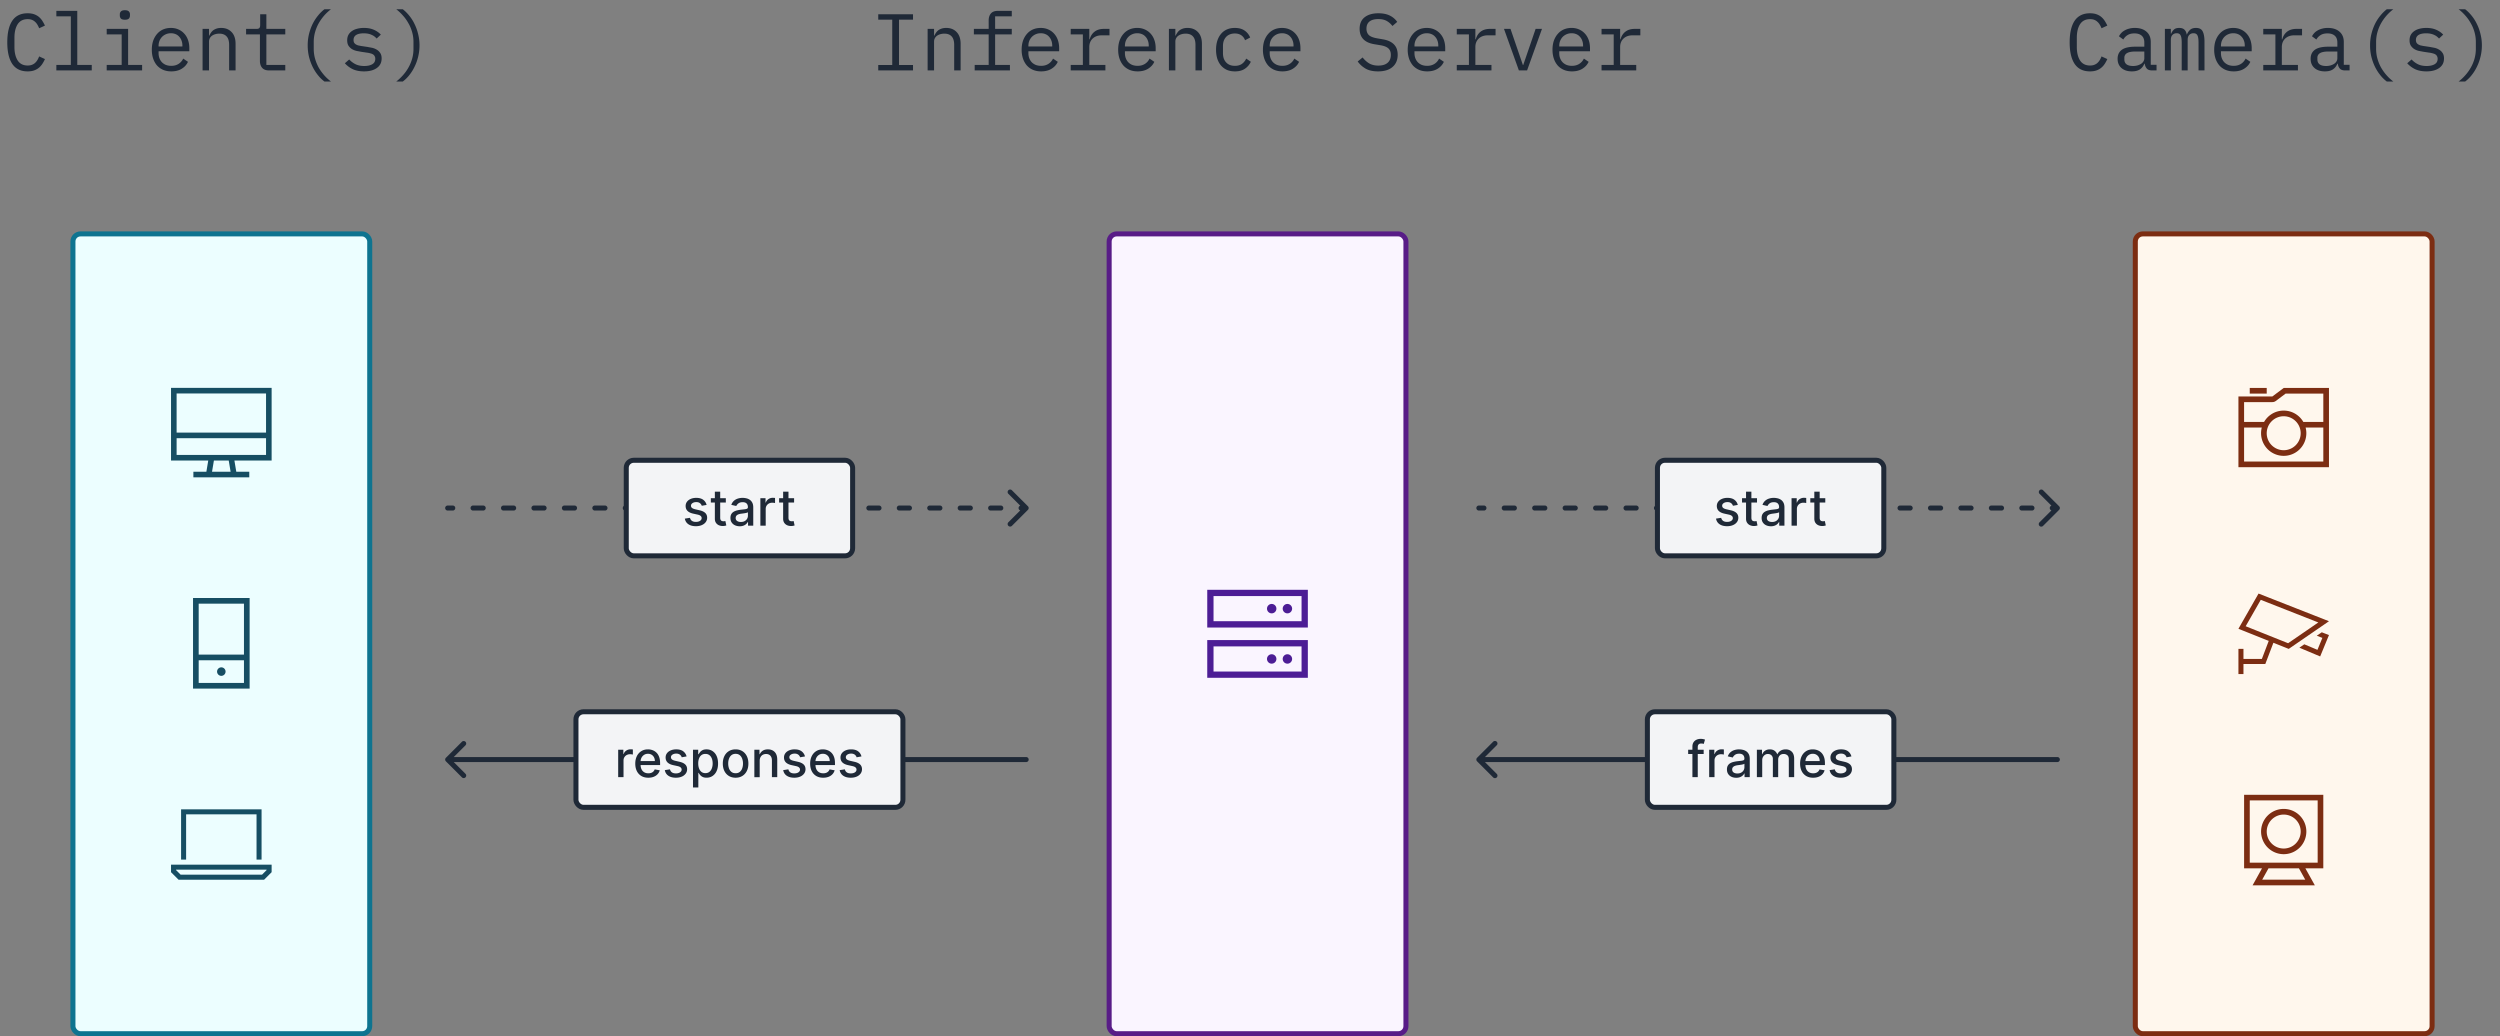 <svg xmlns="http://www.w3.org/2000/svg" width="497" height="206" fill="none" xmlns:v="https://vecta.io/nano"><rect width="100%" height="100%" fill="#808080" stroke="none"/><g fill="#1f2937"><path d="M5.496 14.192c-1.365 0-2.384-.496-3.056-1.488-.661-.992-.992-2.421-.992-4.288s.331-3.296.992-4.288c.672-.992 1.691-1.488 3.056-1.488.512 0 .955.069 1.328.208s.693.325.96.56a3.42 3.42 0 0 1 .672.8c.181.288.341.581.48.88l-1.152.528c-.096-.245-.208-.475-.336-.688-.128-.224-.283-.416-.464-.576-.171-.171-.379-.304-.624-.4-.235-.096-.523-.144-.864-.144-.885 0-1.547.336-1.984 1.008-.427.672-.64 1.568-.64 2.688v1.824c0 1.12.213 2.016.64 2.688.437.672 1.099 1.008 1.984 1.008.341 0 .629-.048.864-.144.245-.096.453-.224.624-.384a2.71 2.71 0 0 0 .464-.576c.128-.224.24-.459.336-.704l1.152.528c-.139.309-.299.608-.48.896a3.59 3.59 0 0 1-.672.784c-.267.235-.587.421-.96.56s-.816.208-1.328.208zm5.706-1.28h2.88V3.248h-2.88V2.16h4.16v10.752h2.88V14h-7.04v-1.088zM24.828 3.92c-.373 0-.635-.075-.784-.224-.149-.16-.224-.357-.224-.592v-.256a.78.78 0 0 1 .224-.576c.149-.16.411-.24.784-.24s.635.08.784.24a.78.78 0 0 1 .224.576v.256c0 .235-.075.432-.224.592-.149.149-.411.224-.784.224zm-3.616 8.992h2.976v-6.08h-2.976V5.744h4.256v7.168h2.784V14h-7.04v-1.088zm12.842 1.28c-.597 0-1.136-.101-1.616-.304a3.52 3.52 0 0 1-1.216-.864c-.331-.384-.587-.837-.768-1.36-.181-.533-.272-1.125-.272-1.776 0-.661.091-1.259.272-1.792.192-.533.453-.987.784-1.36a3.31 3.31 0 0 1 1.184-.88c.469-.203.987-.304 1.552-.304.555 0 1.056.101 1.504.304a3.33 3.33 0 0 1 1.168.848c.32.352.565.773.736 1.264s.256 1.029.256 1.616v.608h-6.112v.384c0 .363.059.699.176 1.008a2.36 2.36 0 0 0 .496.8 2.43 2.43 0 0 0 .8.528c.32.117.672.176 1.056.176.555 0 1.035-.128 1.44-.384a2.48 2.48 0 0 0 .928-1.056l.944.64c-.245.555-.656 1.013-1.232 1.376-.565.352-1.259.528-2.08.528zm-.08-7.584a2.45 2.45 0 0 0-.976.192c-.299.128-.56.304-.784.528a2.57 2.57 0 0 0-.512.8 2.69 2.69 0 0 0-.176.992v.112h4.736v-.176c0-.363-.059-.693-.176-.992a2.15 2.15 0 0 0-.464-.768 1.85 1.85 0 0 0-.72-.512 2.36 2.36 0 0 0-.928-.176zM40.271 14V5.744h1.28v1.344h.064a3.05 3.05 0 0 1 .32-.576c.128-.192.283-.357.464-.496.192-.139.416-.251.672-.336s.555-.128.896-.128c.864 0 1.557.277 2.08.832.523.544.784 1.317.784 2.32V14h-1.28V8.928c0-.757-.165-1.317-.496-1.68-.331-.373-.816-.56-1.456-.56-.256 0-.507.032-.752.096a2.15 2.15 0 0 0-.656.288 1.47 1.47 0 0 0-.464.496 1.38 1.38 0 0 0-.176.704V14h-1.28zm13.226 0c-.629 0-1.093-.176-1.392-.528-.288-.352-.432-.805-.432-1.36v-5.28h-2.752V5.744h2.048c.277 0 .469-.053.576-.16.117-.117.176-.315.176-.592v-2.16h1.232v2.912h3.76v1.088h-3.76v6.08h3.76V14h-3.216zm7.674-4.976c0-.779.085-1.525.256-2.24a10.43 10.43 0 0 1 .72-2.016 8.73 8.73 0 0 1 1.072-1.664 7.52 7.52 0 0 1 1.28-1.264h1.296a9 9 0 0 0-1.328 1.232 9.34 9.34 0 0 0-1.088 1.52 7.98 7.98 0 0 0-.736 1.776 7.08 7.08 0 0 0-.272 1.968v1.376c0 .683.091 1.344.272 1.984a8.43 8.43 0 0 0 .736 1.776 9.7 9.7 0 0 0 1.088 1.504 8.97 8.97 0 0 0 1.328 1.232h-1.296a7.04 7.04 0 0 1-1.28-1.248c-.405-.501-.763-1.061-1.072-1.68a10.57 10.57 0 0 1-.72-2 9.82 9.82 0 0 1-.256-2.256zm11.21 5.168c-.864 0-1.611-.144-2.24-.432a5.01 5.01 0 0 1-1.584-1.184l.864-.752c.395.416.827.736 1.296.96s1.035.336 1.696.336c.64 0 1.163-.112 1.568-.336.416-.235.624-.597.624-1.088 0-.213-.043-.389-.128-.528a.85.85 0 0 0-.32-.352 1.64 1.64 0 0 0-.464-.192 4.07 4.07 0 0 0-.544-.128l-1.296-.192-.944-.176a3.24 3.24 0 0 1-.912-.352c-.277-.171-.512-.395-.704-.672-.181-.277-.272-.64-.272-1.088 0-.416.08-.773.24-1.072a2.21 2.21 0 0 1 .704-.768c.299-.213.651-.368 1.056-.464a5.21 5.21 0 0 1 1.328-.16c.747 0 1.392.117 1.936.352.555.235 1.029.56 1.424.976l-.832.784a2.36 2.36 0 0 0-.368-.352c-.139-.128-.315-.24-.528-.336a2.99 2.99 0 0 0-.72-.256c-.277-.064-.597-.096-.96-.096-.651 0-1.152.112-1.504.336-.341.224-.512.549-.512.976 0 .213.037.395.112.544a1.01 1.01 0 0 0 .336.336c.139.085.293.155.464.208l.544.112 1.296.192.944.176a2.98 2.98 0 0 1 .912.368 2.02 2.02 0 0 1 .688.656c.192.277.288.64.288 1.088 0 .821-.32 1.456-.96 1.904-.629.448-1.472.672-2.528.672zm11.018-5.168a9.28 9.28 0 0 1-.272 2.256c-.171.715-.411 1.381-.72 2a8.61 8.61 0 0 1-1.056 1.68 7.03 7.03 0 0 1-1.28 1.248h-1.296a9.43 9.43 0 0 0 1.312-1.232 8.44 8.44 0 0 0 1.088-1.504c.32-.555.571-1.147.752-1.776a7.24 7.24 0 0 0 .272-1.984V8.336a7.07 7.07 0 0 0-.272-1.968c-.181-.64-.432-1.232-.752-1.776a8.19 8.19 0 0 0-1.088-1.52 9.43 9.43 0 0 0-1.312-1.232h1.296c.448.341.875.763 1.28 1.264a8.18 8.18 0 0 1 1.056 1.664 9.25 9.25 0 0 1 .72 2.016 9.07 9.07 0 0 1 .272 2.24zM174.594 14v-1.072h2.784V3.904h-2.784V2.832h6.912v1.072h-2.784v9.024h2.784V14h-6.912zm9.818 0V5.744h1.28v1.344h.064c.085-.203.192-.395.32-.576a2.04 2.04 0 0 1 .464-.496c.192-.139.416-.251.672-.336s.554-.128.896-.128c.864 0 1.557.277 2.08.832.522.544.784 1.317.784 2.32V14h-1.28V8.928c0-.757-.166-1.317-.496-1.68-.331-.373-.816-.56-1.456-.56-.256 0-.507.032-.752.096s-.464.16-.656.288a1.47 1.47 0 0 0-.464.496c-.117.203-.176.437-.176.704V14h-1.28zm9.354-1.088h2.783v-6.08h-2.943V5.744h2.943V4.048c0-.555.145-1.008.433-1.36.298-.352.762-.528 1.392-.528h2.768v1.088h-3.312v2.496h3.312v1.088h-3.312v6.08h2.944V14h-7.008v-1.088zm13.209 1.28c-.597 0-1.136-.101-1.616-.304a3.53 3.53 0 0 1-1.216-.864 4.16 4.16 0 0 1-.768-1.36 5.5 5.5 0 0 1-.272-1.776c0-.661.091-1.259.272-1.792.192-.533.454-.987.784-1.36a3.32 3.32 0 0 1 1.184-.88c.47-.203.987-.304 1.552-.304.555 0 1.056.101 1.504.304a3.33 3.33 0 0 1 1.168.848 3.61 3.61 0 0 1 .736 1.264c.17.491.256 1.029.256 1.616v.608h-6.112v.384c0 .363.059.699.176 1.008a2.36 2.36 0 0 0 .496.8c.224.224.491.4.8.528.32.117.672.176 1.056.176.555 0 1.035-.128 1.44-.384a2.48 2.48 0 0 0 .928-1.056l.944.64c-.245.555-.656 1.013-1.232 1.376-.565.352-1.258.528-2.08.528zm-.08-7.584c-.352 0-.677.064-.976.192s-.56.304-.784.528a2.58 2.58 0 0 0-.512.8c-.117.299-.176.629-.176.992v.112h4.736v-.176c0-.363-.058-.693-.176-.992-.106-.299-.261-.555-.464-.768a1.85 1.85 0 0 0-.72-.512c-.277-.117-.586-.176-.928-.176zm5.962 6.304h2.416v-6.08h-2.416V5.744h3.696v2.08h.08c.171-.651.491-1.157.96-1.52.48-.373 1.088-.56 1.824-.56h1.152v1.28h-1.552c-.736 0-1.333.213-1.792.64-.448.427-.672.987-.672 1.68v3.568h3.2V14h-6.896v-1.088zm13.306 1.28c-.598 0-1.136-.101-1.616-.304a3.51 3.51 0 0 1-1.216-.864c-.331-.384-.587-.837-.768-1.36-.182-.533-.272-1.125-.272-1.776 0-.661.09-1.259.272-1.792.192-.533.453-.987.784-1.36a3.3 3.3 0 0 1 1.184-.88 3.87 3.87 0 0 1 1.552-.304 3.61 3.61 0 0 1 1.504.304c.458.203.848.485 1.168.848.32.352.565.773.736 1.264s.256 1.029.256 1.616v.608h-6.112v.384c0 .363.058.699.176 1.008a2.34 2.34 0 0 0 .496.8c.224.224.49.4.8.528.32.117.672.176 1.056.176.554 0 1.034-.128 1.44-.384a2.48 2.48 0 0 0 .928-1.056l.944.64c-.246.555-.656 1.013-1.232 1.376-.566.352-1.259.528-2.08.528zm-.08-7.584a2.45 2.45 0 0 0-.976.192c-.299.128-.56.304-.784.528a2.56 2.56 0 0 0-.512.8c-.118.299-.176.629-.176.992v.112h4.736v-.176c0-.363-.059-.693-.176-.992-.107-.299-.262-.555-.464-.768a1.85 1.85 0 0 0-.72-.512 2.37 2.37 0 0 0-.928-.176zM232.381 14V5.744h1.28v1.344h.064c.085-.203.192-.395.32-.576a2.04 2.04 0 0 1 .464-.496c.192-.139.416-.251.672-.336s.554-.128.896-.128c.864 0 1.557.277 2.08.832.522.544.784 1.317.784 2.32V14h-1.28V8.928c0-.757-.166-1.317-.496-1.68-.331-.373-.816-.56-1.456-.56-.256 0-.507.032-.752.096s-.464.16-.656.288a1.47 1.47 0 0 0-.464.496c-.117.203-.176.437-.176.704V14h-1.28zm13.113.192c-.597 0-1.13-.101-1.6-.304a3.42 3.42 0 0 1-1.168-.88c-.32-.373-.565-.827-.736-1.36-.16-.533-.24-1.125-.24-1.776s.086-1.243.256-1.776.416-.987.736-1.36a3.17 3.17 0 0 1 1.168-.88c.459-.203.982-.304 1.568-.304.8 0 1.451.176 1.952.528a3.09 3.09 0 0 1 1.104 1.376L247.51 8a1.91 1.91 0 0 0-.752-.992c-.341-.235-.768-.352-1.28-.352-.373 0-.709.064-1.008.192a1.99 1.99 0 0 0-.736.512 2.29 2.29 0 0 0-.464.8c-.096.309-.144.645-.144 1.008v1.408c0 .363.048.699.144 1.008.107.309.262.576.464.8a2.13 2.13 0 0 0 .752.528c.299.117.64.176 1.024.176.555 0 1.014-.128 1.376-.384s.651-.608.864-1.056l.912.624c-.245.555-.629 1.013-1.152 1.376-.512.363-1.184.544-2.016.544zm9.45 0c-.597 0-1.136-.101-1.616-.304a3.52 3.52 0 0 1-1.216-.864c-.331-.384-.587-.837-.768-1.36a5.5 5.5 0 0 1-.272-1.776c0-.661.091-1.259.272-1.792.192-.533.453-.987.784-1.36a3.31 3.31 0 0 1 1.184-.88c.469-.203.987-.304 1.552-.304.555 0 1.056.101 1.504.304a3.33 3.33 0 0 1 1.168.848c.32.352.565.773.736 1.264s.256 1.029.256 1.616v.608h-6.112v.384c0 .363.059.699.176 1.008a2.36 2.36 0 0 0 .496.8c.224.224.491.4.8.528.32.117.672.176 1.056.176.555 0 1.035-.128 1.44-.384a2.48 2.48 0 0 0 .928-1.056l.944.64c-.245.555-.656 1.013-1.232 1.376-.565.352-1.259.528-2.08.528zm-.08-7.584c-.352 0-.677.064-.976.192s-.56.304-.784.528a2.58 2.58 0 0 0-.512.8c-.117.299-.176.629-.176.992v.112h4.736v-.176c0-.363-.059-.693-.176-.992-.107-.299-.261-.555-.464-.768a1.85 1.85 0 0 0-.72-.512 2.36 2.36 0 0 0-.928-.176zm19.092 7.584c-1.003 0-1.824-.181-2.464-.544-.64-.373-1.168-.848-1.584-1.424l.976-.8c.437.544.896.949 1.376 1.216.49.267 1.072.4 1.744.4.81 0 1.429-.187 1.856-.56s.64-.896.64-1.568c0-.544-.155-.965-.464-1.264-.31-.309-.848-.528-1.616-.656l-1.248-.208c-.544-.096-1.003-.24-1.376-.432-.363-.192-.656-.421-.88-.688a2.61 2.61 0 0 1-.48-.896c-.096-.331-.144-.672-.144-1.024 0-1.024.336-1.797 1.007-2.32s1.579-.784 2.721-.784c.896 0 1.648.149 2.256.448a3.75 3.75 0 0 1 1.488 1.264l-.944.816a3.85 3.85 0 0 0-1.12-.992c-.437-.256-1.003-.384-1.696-.384-.758 0-1.339.16-1.744.48s-.608.8-.608 1.44c0 .501.149.912.448 1.232.309.309.858.533 1.648.672l1.2.208c.544.096 1.002.24 1.376.432s.672.421.896.688c.234.267.4.565.496.896a3.71 3.71 0 0 1 .144 1.04c0 1.035-.342 1.845-1.024 2.432-.672.587-1.632.88-2.88.88zm9.769 0c-.597 0-1.136-.101-1.616-.304a3.53 3.53 0 0 1-1.216-.864 4.16 4.16 0 0 1-.768-1.36 5.5 5.5 0 0 1-.272-1.776c0-.661.091-1.259.272-1.792.192-.533.454-.987.784-1.36a3.32 3.32 0 0 1 1.184-.88c.47-.203.987-.304 1.552-.304.555 0 1.056.101 1.504.304a3.33 3.33 0 0 1 1.168.848 3.61 3.61 0 0 1 .736 1.264c.17.491.256 1.029.256 1.616v.608h-6.112v.384c0 .363.059.699.176 1.008a2.36 2.36 0 0 0 .496.8c.224.224.491.4.8.528.32.117.672.176 1.056.176.555 0 1.035-.128 1.44-.384a2.48 2.48 0 0 0 .928-1.056l.944.64c-.245.555-.656 1.013-1.232 1.376-.565.352-1.258.528-2.08.528zm-.08-7.584c-.352 0-.677.064-.976.192s-.56.304-.784.528a2.58 2.58 0 0 0-.512.8c-.117.299-.176.629-.176.992v.112h4.736v-.176c0-.363-.058-.693-.176-.992-.106-.299-.261-.555-.464-.768a1.85 1.85 0 0 0-.72-.512c-.277-.117-.586-.176-.928-.176zm5.962 6.304h2.416v-6.08h-2.416V5.744h3.696v2.08h.08c.171-.651.491-1.157.96-1.52.48-.373 1.088-.56 1.824-.56h1.152v1.28h-1.552c-.736 0-1.333.213-1.792.64-.448.427-.672.987-.672 1.68v3.568h3.2V14h-6.896v-1.088zM301.953 14l-2.96-8.256h1.296l1.184 3.456 1.28 3.728h.064l1.28-3.728 1.184-3.456h1.264L303.585 14h-1.632zm10.554.192c-.598 0-1.136-.101-1.616-.304a3.53 3.53 0 0 1-1.217-.864 4.14 4.14 0 0 1-.767-1.36c-.182-.533-.272-1.125-.272-1.776 0-.661.09-1.259.272-1.792.192-.533.453-.987.784-1.36a3.3 3.3 0 0 1 1.184-.88 3.87 3.87 0 0 1 1.552-.304 3.61 3.61 0 0 1 1.504.304c.458.203.848.485 1.168.848.32.352.565.773.736 1.264s.256 1.029.256 1.616v.608h-6.112v.384c0 .363.058.699.176 1.008a2.34 2.34 0 0 0 .496.8c.224.224.49.4.8.528.32.117.672.176 1.056.176.554 0 1.034-.128 1.44-.384a2.48 2.48 0 0 0 .928-1.056l.944.64c-.246.555-.656 1.013-1.232 1.376-.566.352-1.259.528-2.08.528zm-.08-7.584a2.45 2.45 0 0 0-.976.192c-.299.128-.56.304-.784.528a2.56 2.56 0 0 0-.512.8c-.118.299-.176.629-.176.992v.112h4.736v-.176c0-.363-.059-.693-.176-.992-.107-.299-.262-.555-.464-.768a1.85 1.85 0 0 0-.72-.512 2.37 2.37 0 0 0-.928-.176zm5.961 6.304h2.416v-6.08h-2.416V5.744h3.696v2.08h.08c.171-.651.491-1.157.96-1.52.48-.373 1.088-.56 1.824-.56h1.152v1.28h-1.552c-.736 0-1.333.213-1.792.64-.448.427-.672.987-.672 1.68v3.568h3.2V14h-6.896v-1.088z"/><path d="M415.496 14.192c-1.365 0-2.384-.496-3.056-1.488-.661-.992-.992-2.421-.992-4.288s.331-3.296.992-4.288c.672-.992 1.691-1.488 3.056-1.488.512 0 .955.069 1.328.208s.693.325.96.56a3.42 3.42 0 0 1 .672.8c.181.288.341.581.48.88l-1.152.528c-.096-.245-.208-.475-.336-.688-.128-.224-.283-.416-.464-.576a1.8 1.8 0 0 0-.624-.4c-.235-.096-.523-.144-.864-.144-.885 0-1.547.336-1.984 1.008-.427.672-.64 1.568-.64 2.688v1.824c0 1.12.213 2.016.64 2.688.437.672 1.099 1.008 1.984 1.008.341 0 .629-.048.864-.144.245-.096.453-.224.624-.384.181-.171.336-.363.464-.576.128-.224.24-.459.336-.704l1.152.528c-.139.309-.299.608-.48.896s-.405.549-.672.784-.587.421-.96.56-.816.208-1.328.208zM427.842 14c-.501 0-.859-.128-1.072-.384s-.347-.576-.4-.96h-.08a2.34 2.34 0 0 1-.88 1.136c-.395.267-.928.4-1.6.4-.864 0-1.552-.224-2.064-.672s-.768-1.061-.768-1.84c0-.768.277-1.36.832-1.776.565-.416 1.472-.624 2.72-.624h1.76v-.816c0-.608-.171-1.061-.512-1.36-.341-.309-.827-.464-1.456-.464-.555 0-1.008.112-1.36.336-.352.213-.635.507-.848.88l-.864-.64a2.88 2.88 0 0 1 .432-.624c.181-.203.405-.379.672-.528a3.34 3.34 0 0 1 .912-.368c.341-.096.72-.144 1.136-.144.971 0 1.739.245 2.304.736.576.491.864 1.173.864 2.048v4.544h1.152V14h-.88zm-3.808-.88a3.32 3.32 0 0 0 .896-.112c.277-.085.517-.192.72-.32.203-.139.357-.299.464-.48a1.15 1.15 0 0 0 .176-.608v-1.36h-1.76c-.768 0-1.328.107-1.68.32a1.02 1.02 0 0 0-.528.928v.336c0 .427.149.752.448.976.309.213.731.32 1.264.32zm6.346.88V5.744h1.184v.96h.064a2.28 2.28 0 0 1 .544-.816c.234-.224.581-.336 1.04-.336.48 0 .837.123 1.072.368.234.235.378.544.432.928h.048a2.4 2.4 0 0 1 .64-.928c.277-.245.661-.368 1.152-.368.672 0 1.12.235 1.344.704.234.469.352 1.141.352 2.016V14h-1.184V8.48c0-.704-.075-1.189-.224-1.456-.139-.277-.4-.416-.784-.416-.342 0-.619.112-.832.336-.214.213-.32.544-.32.992V14h-1.184V8.48c0-.704-.075-1.189-.224-1.456-.139-.277-.395-.416-.768-.416-.342 0-.624.112-.848.336-.214.213-.32.544-.32.992V14h-1.184zm13.673.192c-.597 0-1.136-.101-1.616-.304a3.53 3.53 0 0 1-1.216-.864 4.16 4.16 0 0 1-.768-1.36 5.5 5.5 0 0 1-.272-1.776c0-.661.091-1.259.272-1.792.192-.533.454-.987.784-1.36a3.32 3.32 0 0 1 1.184-.88c.47-.203.987-.304 1.552-.304.555 0 1.056.101 1.504.304a3.33 3.33 0 0 1 1.168.848c.32.352.566.773.736 1.264s.256 1.029.256 1.616v.608h-6.112v.384c0 .363.059.699.176 1.008s.283.576.496.8c.224.224.491.4.8.528.32.117.672.176 1.056.176.555 0 1.035-.128 1.44-.384s.715-.608.928-1.056l.944.64c-.245.555-.656 1.013-1.232 1.376-.565.352-1.258.528-2.08.528zm-.08-7.584c-.352 0-.677.064-.976.192s-.56.304-.784.528a2.58 2.58 0 0 0-.512.8c-.117.299-.176.629-.176.992v.112h4.736v-.176c0-.363-.058-.693-.176-.992-.106-.299-.261-.555-.464-.768a1.85 1.85 0 0 0-.72-.512c-.277-.117-.586-.176-.928-.176zm5.962 6.304h2.416v-6.08h-2.416V5.744h3.696v2.08h.08c.171-.651.491-1.157.96-1.52.48-.373 1.088-.56 1.824-.56h1.152v1.28h-1.552c-.736 0-1.333.213-1.792.64-.448.427-.672.987-.672 1.68v3.568h3.2V14h-6.896v-1.088zM466.217 14c-.501 0-.859-.128-1.072-.384s-.347-.576-.4-.96h-.08a2.34 2.34 0 0 1-.88 1.136c-.395.267-.928.4-1.6.4-.864 0-1.552-.224-2.064-.672s-.768-1.061-.768-1.84c0-.768.277-1.36.832-1.776.565-.416 1.472-.624 2.72-.624h1.76v-.816c0-.608-.171-1.061-.512-1.36-.341-.309-.827-.464-1.456-.464-.555 0-1.008.112-1.36.336-.352.213-.635.507-.848.88l-.864-.64a2.88 2.88 0 0 1 .432-.624c.181-.203.405-.379.672-.528a3.34 3.34 0 0 1 .912-.368c.341-.096.72-.144 1.136-.144.971 0 1.739.245 2.304.736.576.491.864 1.173.864 2.048v4.544h1.152V14h-.88zm-3.808-.88a3.32 3.32 0 0 0 .896-.112c.277-.085.517-.192.72-.32.203-.139.357-.299.464-.48a1.15 1.15 0 0 0 .176-.608v-1.36h-1.76c-.768 0-1.328.107-1.68.32a1.02 1.02 0 0 0-.528.928v.336c0 .427.149.752.448.976.309.213.731.32 1.264.32zm8.762-4.096c0-.779.085-1.525.256-2.24.181-.725.421-1.397.72-2.016a8.68 8.68 0 0 1 1.072-1.664c.405-.501.832-.923 1.28-1.264h1.296c-.47.352-.912.763-1.328 1.232a9.28 9.28 0 0 0-1.088 1.52 7.93 7.93 0 0 0-.736 1.776c-.182.629-.272 1.285-.272 1.968v1.376c0 .683.09 1.344.272 1.984.181.629.426 1.221.736 1.776a9.62 9.62 0 0 0 1.088 1.504c.416.469.858.88 1.328 1.232h-1.296a7.02 7.02 0 0 1-1.28-1.248 9.16 9.16 0 0 1-1.072-1.68c-.299-.619-.539-1.285-.72-2a9.8 9.8 0 0 1-.256-2.256zm11.209 5.168c-.864 0-1.61-.144-2.24-.432-.618-.299-1.146-.693-1.584-1.184l.864-.752c.395.416.827.736 1.296.96s1.035.336 1.696.336c.64 0 1.163-.112 1.568-.336.416-.235.624-.597.624-1.088 0-.213-.042-.389-.128-.528-.074-.149-.181-.267-.32-.352s-.293-.149-.464-.192a4.04 4.04 0 0 0-.544-.128l-1.296-.192-.944-.176a3.26 3.26 0 0 1-.912-.352 2.35 2.35 0 0 1-.704-.672c-.181-.277-.272-.64-.272-1.088 0-.416.08-.773.24-1.072.171-.309.406-.565.704-.768a2.98 2.98 0 0 1 1.056-.464c.406-.107.848-.16 1.328-.16.747 0 1.392.117 1.936.352.555.235 1.03.56 1.424.976l-.832.784c-.096-.117-.218-.235-.368-.352-.138-.128-.314-.24-.528-.336-.202-.107-.442-.192-.72-.256s-.597-.096-.96-.096c-.65 0-1.152.112-1.504.336-.341.224-.512.549-.512.976 0 .213.038.395.112.544.086.139.198.251.336.336s.294.155.464.208l.544.112 1.296.192.944.176a2.97 2.97 0 0 1 .912.368c.278.16.507.379.688.656.192.277.288.64.288 1.088 0 .821-.32 1.456-.96 1.904-.629.448-1.472.672-2.528.672zm11.018-5.168c0 .779-.091 1.531-.272 2.256-.171.715-.411 1.381-.72 2a8.65 8.65 0 0 1-1.056 1.68 7.02 7.02 0 0 1-1.28 1.248h-1.296a9.41 9.41 0 0 0 1.312-1.232 8.43 8.43 0 0 0 1.088-1.504 7.92 7.92 0 0 0 .752-1.776c.181-.64.272-1.301.272-1.984V8.336c0-.683-.091-1.339-.272-1.968-.181-.64-.432-1.232-.752-1.776a8.18 8.18 0 0 0-1.088-1.52 9.41 9.41 0 0 0-1.312-1.232h1.296c.448.341.875.763 1.28 1.264.405.491.757 1.045 1.056 1.664a9.24 9.24 0 0 1 .72 2.016 9.09 9.09 0 0 1 .272 2.24z"/></g><rect x="220.5" y="46.5" width="59" height="159" rx="1.5" fill="#faf5ff"/><rect x="220.5" y="46.5" width="59" height="159" rx="1.5" stroke="#581c87"/><path d="M241.25 118.5v5h17.5v-5h-17.5zm-1.25-1.25h1.25 17.5H260v1.25 5 1.25h-1.25-17.5H240v-1.25-5-1.25zm1.25 11.25v5h17.5v-5h-17.5zm-1.25-1.25h1.25 17.5H260v1.25 5 1.25h-1.25-17.5H240v-1.25-5-1.25zm11.875 3.75c0-.249.099-.487.275-.663s.414-.275.662-.275.488.099.663.275.275.414.275.663-.099.487-.275.663-.414.275-.663.275-.487-.099-.662-.275-.275-.414-.275-.663zm.937-10.938c.249 0 .488.099.663.275s.275.414.275.663-.099.487-.275.663-.414.275-.663.275-.487-.099-.662-.275-.275-.414-.275-.663.099-.487.275-.663.414-.275.662-.275zM255 131c0-.249.099-.487.275-.663s.414-.275.663-.275.487.099.662.275.275.414.275.663-.099.487-.275.663-.414.275-.662.275-.488-.099-.663-.275-.275-.414-.275-.663zm.938-10.938c.248 0 .487.099.662.275s.275.414.275.663-.099.487-.275.663-.414.275-.662.275-.488-.099-.663-.275-.275-.414-.275-.663.099-.487.275-.663.414-.275.663-.275z" fill="#4c1d95"/><rect x="424.5" y="46.5" width="59" height="159" rx="1.5" fill="#fff7ed"/><rect x="424.5" y="46.5" width="59" height="159" rx="1.5" stroke="#7c2d12"/><path d="M451.75 79.938h-5.625v3.938h3.976c.777-1.347 2.233-2.25 3.899-2.25a4.5 4.5 0 0 1 3.899 2.25h3.976V78.25h-7.499l-1.951 1.463a1.11 1.11 0 0 1-.675.225zM446.125 85v6.75h15.75V85h-3.516a4.54 4.54 0 0 1 .141 1.125 4.5 4.5 0 1 1-9 0 4.54 4.54 0 0 1 .141-1.125h-3.516zm5.625-6.187l2.25-1.687h7.875H463v1.125 13.5 1.125h-1.125-15.75H445V91.75 79.938v-1.125h1.125 5.625zm5.625 7.313c0-.895-.356-1.754-.989-2.386s-1.491-.989-2.386-.989-1.754.356-2.386.989-.989 1.491-.989 2.386.356 1.754.989 2.386 1.491.989 2.386.989 1.754-.356 2.386-.989.989-1.491.989-2.386zm-10.125-9h3.375v1.125h-3.375v-1.125z" fill="#7c2d12"/><g clip-path="url(#A)"><path d="M445 125l.5-.878L449 118l12.878 5.059 1.122.441-.994.684L455 129l-3.047-1.219-1.484 3.897-.125.322H450h-4v1.5.5h-1v-.5-2-2-.5h1v.5 1.5h3.656l1.369-3.591-5.087-2.034L445 125zm9.875 2.872l6.006-4.128-11.44-4.497-3 5.25 8.437 3.375h-.003zm2.55 1.015l-.309-.131.978-.669 2.615 1.101.979-2.376-1.113-.431.997-.684.494.194.934.359-.381.925-.988 2.4-.381.925-.922-.387-2.906-1.222.003-.004z" fill="#7c2d12"/></g><path d="M460.752 159.125V171.5h-3.062-7.376-3.062v-12.375h13.5zm-13.5 13.5h2.436l-1.248 2.25-.626 1.125h1.287 9.801 1.287l-.626-1.125-1.251-2.25h2.436 1.125V171.5v-12.375V158h-1.121-13.5-1.125v1.125V171.5v1.125h1.125zm2.475 2.25l1.251-2.25h6.051l1.251 2.25h-8.55-.003zm7.65-9.563c0 .444-.088.883-.257 1.292s-.418.782-.732 1.095a3.38 3.38 0 0 1-1.095.732c-.409.169-.848.257-1.291.257a3.39 3.39 0 0 1-1.292-.257 3.4 3.4 0 0 1-1.095-.732 3.36 3.36 0 0 1-.731-1.095c-.17-.409-.257-.848-.257-1.292s.087-.882.257-1.291a3.36 3.36 0 0 1 .731-1.095 3.4 3.4 0 0 1 1.095-.732c.41-.169.848-.256 1.292-.256a3.38 3.38 0 0 1 2.386.988c.314.313.562.685.732 1.095s.257.848.257 1.291zm-3.375-4.5a4.5 4.5 0 0 0-3.182 1.319c-.844.843-1.318 1.988-1.318 3.181s.474 2.339 1.318 3.182a4.5 4.5 0 0 0 6.364 0c.844-.843 1.318-1.988 1.318-3.182s-.474-2.338-1.318-3.181a4.5 4.5 0 0 0-3.182-1.319z" fill="#7c2d12"/><rect x="14.5" y="46.5" width="59" height="159" rx="1.5" fill="#ecfeff"/><rect x="14.5" y="46.5" width="59" height="159" rx="1.5" stroke="#0e7490"/><path d="M52.889 78.222H35.111V86h17.778v-7.778zM54 86v1.111 3.333 1.111h-1.111-6.288l.371 2.222H49h.556v1.111H49h-2.5-5H39h-.556v-1.111H39h2.028l.371-2.222h-6.288H34v-1.111-3.333V86v-7.778-1.111h1.111 17.778H54v1.111V86zm-18.889 1.111v3.333h6.934.021 3.871.021 6.931v-3.333H35.111zm7.045 6.667h3.688l-.372-2.222h-2.948l-.371 2.222h.003zm6.344 26.236v10.125h-9v-10.125h9zm0 11.25v4.5h-9v-4.5h9zm-9-12.375h-1.125v1.125 15.75 1.125H39.5h9 1.125v-1.125-15.75-1.125H48.5h-9zm5.344 14.625c0-.224-.089-.439-.247-.597s-.373-.247-.597-.247-.438.089-.597.247a.84.84 0 0 0 0 1.193.84.84 0 0 0 1.193 0c.158-.158.247-.373.247-.596zM51 161.889H37v9h-1v-9-1h1 14 1v1 9h-1v-9zm-15.084 12h16.172l.913-.916v-.084H35v.084l.916.916zm18.084-2v1 .5l-1.5 1.5h-17l-1.5-1.5v-.5-1h1 18 1z" fill="#164e63"/><path d="M89 100.5a.5.5 0 1 0 0 1v-1zm115.354.854a.5.5 0 0 0 0-.708l-3.182-3.181a.5.5 0 1 0-.708.707l2.829 2.828-2.829 2.828a.5.5 0 1 0 .708.708l3.182-3.182zm-114.345.146a.5.5 0 1 0 0-1v1zm4.035-1a.5.5 0 1 0 0 1v-1zm2.018 1a.5.5 0 1 0 0-1v1zm4.035-1a.5.5 0 1 0 0 1v-1zm2.018 1a.5.5 0 1 0 0-1v1zm4.035-1a.5.5 0 1 0 0 1v-1zm2.018 1a.5.5 0 1 0 0-1v1zm4.035-1a.5.5 0 1 0 0 1v-1zm2.017 1a.5.5 0 1 0 0-1v1zm4.035-1a.5.5 0 1 0 0 1v-1zm2.018 1a.5.5 0 1 0 0-1v1zm4.035-1a.5.5 0 1 0 0 1v-1zm2.018 1a.5.5 0 1 0 0-1v1zm4.035-1a.5.5 0 1 0 0 1v-1zm2.017 1a.5.5 0 1 0 0-1v1zm4.035-1a.5.5 0 1 0 0 1v-1zm2.018 1a.5.5 0 1 0 0-1v1zm4.035-1a.5.5 0 1 0 0 1v-1zm2.017 1a.5.5 0 1 0 0-1v1zm4.036-1a.5.5 0 1 0 0 1v-1zm2.017 1a.5.5 0 1 0 0-1v1zm4.035-1a.5.5 0 1 0 0 1v-1zm2.018 1a.5.5 0 1 0 0-1v1zm4.035-1a.5.5 0 1 0 0 1v-1zm2.017 1a.5.5 0 1 0 0-1v1zm4.035-1a.5.5 0 1 0 0 1v-1zm2.018 1a.5.5 0 1 0 0-1v1zm4.035-1a.5.5 0 1 0 0 1v-1zm2.018 1a.5.5 0 1 0 0-1v1zm4.035-1a.5.5 0 1 0 0 1v-1zm2.017 1a.5.5 0 1 0 0-1v1zm4.035-1a.5.5 0 1 0 0 1v-1zm2.018 1a.5.5 0 1 0 0-1v1zm4.035-1a.5.5 0 1 0 0 1v-1zm2.017 1a.5.5 0 1 0 0-1v1zm4.036-1a.5.5 0 1 0 0 1v-1zm2.017 1a.5.5 0 1 0 0-1v1zm4.035-1a.5.5 0 1 0 0 1v-1zM89 101.5h1.009v-1H89v1zm5.044 0h2.018v-1h-2.018v1zm6.052 0h2.018v-1h-2.018v1zm6.053 0h2.018v-1h-2.018v1zm6.053 0h2.017v-1h-2.017v1zm6.052 0h2.018v-1h-2.018v1zm6.053 0h2.018v-1h-2.018v1zm6.053 0h2.017v-1h-2.017v1zm6.052 0h2.018v-1h-2.018v1zm6.053 0h2.017v-1h-2.017v1zm6.053 0h2.017v-1h-2.017v1zm6.052 0h2.018v-1h-2.018v1zm6.053 0h2.017v-1h-2.017v1zm6.052 0h2.018v-1h-2.018v1zm6.053 0h2.018v-1h-2.018v1zm6.053 0h2.017v-1h-2.017v1zm6.052 0h2.018v-1h-2.018v1zm6.053 0h2.017v-1h-2.017v1zm6.053 0h2.017v-1h-2.017v1zm6.052 0H204v-1h-1.009v1z" fill="#1f2937"/><rect x="124.5" y="91.5" width="45" height="19" rx="1.5" fill="#f3f4f6"/><rect x="124.5" y="91.5" width="45" height="19" rx="1.5" stroke="#1f2937"/><g fill="#1f2937"><use href="#B"/><path d="M204 151.5a.5.5 0 1 0 0-1v1zm-115.353-.854a.5.5 0 0 0 0 .708l3.182 3.182a.5.5 0 1 0 .707-.708L89.707 151l2.828-2.828a.5.5 0 1 0-.707-.708l-3.182 3.182zM204 150.5H89v1h115v-1z"/></g><rect x="114.5" y="141.5" width="65" height="19" rx="1.5" fill="#f3f4f6"/><rect x="114.5" y="141.5" width="65" height="19" rx="1.5" stroke="#1f2937"/><path d="M122.894 154.5v-5.455h1.027v.867h.057c.099-.294.274-.524.525-.693a1.51 1.51 0 0 1 .859-.255l.235.007.216.018v1.015a1.8 1.8 0 0 0-.227-.039 2.25 2.25 0 0 0-.327-.025c-.25 0-.474.054-.671.16a1.18 1.18 0 0 0-.461.437c-.114.185-.171.395-.171.632v3.331h-1.062zm5.994.11c-.538 0-1-.115-1.389-.344a2.34 2.34 0 0 1-.895-.977c-.208-.421-.312-.915-.312-1.481 0-.558.104-1.051.312-1.477a2.41 2.41 0 0 1 .881-.998c.376-.239.822-.359 1.328-.359a2.67 2.67 0 0 1 .895.153 2.17 2.17 0 0 1 .778.48c.23.217.411.5.543.848s.199.766.199 1.261v.376h-4.336v-.795h3.296c0-.279-.057-.527-.171-.742s-.273-.39-.479-.515a1.35 1.35 0 0 0-.718-.188c-.298 0-.558.073-.781.22a1.48 1.48 0 0 0-.511.568 1.63 1.63 0 0 0-.178.756v.622c0 .364.064.674.192.93a1.37 1.37 0 0 0 .543.586c.232.135.503.199.814.199.201 0 .384-.028.55-.085a1.19 1.19 0 0 0 .43-.263 1.15 1.15 0 0 0 .277-.43l1.005.181c-.081.296-.225.556-.434.778s-.465.392-.777.515-.664.181-1.062.181zm7.606-4.233l-.963.171c-.04-.124-.104-.241-.192-.352a.97.97 0 0 0-.348-.273 1.26 1.26 0 0 0-.55-.107c-.301 0-.552.068-.753.202s-.302.305-.302.515c0 .183.068.329.203.441s.352.202.653.273l.867.199c.501.116.876.295 1.122.536s.369.555.369.941c0 .327-.095.618-.284.874a1.86 1.86 0 0 1-.785.596c-.334.145-.721.217-1.161.217-.611 0-1.109-.13-1.495-.391s-.623-.635-.71-1.118l1.026-.156c.064.267.195.47.394.607s.458.202.778.202c.348 0 .626-.072.834-.216s.313-.326.313-.537c0-.17-.064-.313-.192-.429s-.318-.204-.579-.263l-.923-.202c-.509-.116-.885-.301-1.129-.554s-.363-.575-.363-.963c0-.322.09-.603.27-.845s.429-.43.746-.565.681-.206 1.09-.206c.59 0 1.054.128 1.392.384s.563.593.672 1.019zm1.273 6.168v-7.5h1.037v.885h.089a2.99 2.99 0 0 1 .267-.394c.116-.15.277-.28.482-.391s.479-.171.817-.171c.441 0 .834.112 1.179.334a2.24 2.24 0 0 1 .813.963c.196.419.299.923.299 1.512s-.099 1.095-.295 1.517a2.27 2.27 0 0 1-.81.969c-.344.227-.735.338-1.175.338-.332 0-.603-.056-.813-.167a1.54 1.54 0 0 1-.49-.391c-.119-.149-.21-.282-.274-.398h-.064v2.894h-1.062zm1.041-4.772c0 .383.056.719.167 1.008a1.53 1.53 0 0 0 .483.679c.211.161.469.241.774.241.317 0 .582-.084.795-.252a1.55 1.55 0 0 0 .483-.693 2.72 2.72 0 0 0 .167-.983c0-.36-.054-.683-.163-.97s-.268-.512-.483-.678-.479-.249-.799-.249c-.308 0-.568.08-.781.238s-.371.38-.48.664-.163.616-.163.995zm7.429 2.837c-.511 0-.958-.117-1.339-.351a2.38 2.38 0 0 1-.888-.984c-.21-.422-.316-.914-.316-1.477s.106-1.061.316-1.485.507-.753.888-.987.828-.352 1.339-.352.958.118 1.339.352.677.563.888.987.316.919.316 1.485-.106 1.055-.316 1.477a2.38 2.38 0 0 1-.888.984c-.381.234-.828.351-1.339.351zm.004-.891c.331 0 .606-.088.823-.263a1.54 1.54 0 0 0 .483-.7 2.77 2.77 0 0 0 .16-.962 2.76 2.76 0 0 0-.16-.959c-.104-.293-.265-.529-.483-.706s-.492-.267-.823-.267-.611.089-.831.267-.38.413-.487.706-.156.611-.156.959a2.85 2.85 0 0 0 .156.962c.104.291.269.525.487.7s.497.263.831.263zm4.786-2.458v3.239h-1.062v-5.455h1.019v.888h.067a1.56 1.56 0 0 1 .59-.696c.27-.175.61-.263 1.019-.263.372 0 .697.079.977.235a1.56 1.56 0 0 1 .649.689c.154.305.231.683.231 1.133v3.469h-1.061v-3.342c0-.395-.103-.704-.309-.926s-.489-.338-.849-.338c-.246 0-.465.053-.657.16s-.34.263-.451.469-.163.45-.163.738zm9.002-.884l-.963.171c-.04-.124-.104-.241-.191-.352s-.202-.202-.348-.273-.331-.107-.551-.107c-.301 0-.551.068-.753.202s-.302.305-.302.515c0 .183.068.329.203.441s.353.202.653.273l.867.199c.502.116.876.295 1.122.536s.369.555.369.941c0 .327-.094.618-.284.874a1.86 1.86 0 0 1-.785.596c-.333.145-.721.217-1.161.217-.611 0-1.109-.13-1.495-.391s-.623-.635-.71-1.118l1.026-.156c.064.267.195.47.394.607s.458.202.778.202c.348 0 .626-.072.835-.216s.312-.326.312-.537c0-.17-.064-.313-.192-.429s-.318-.204-.579-.263l-.923-.202c-.509-.116-.885-.301-1.129-.554s-.362-.575-.362-.963c0-.322.09-.603.27-.845s.428-.43.745-.565a2.73 2.73 0 0 1 1.09-.206c.59 0 1.054.128 1.393.384a1.79 1.79 0 0 1 .671 1.019zm3.624 4.233c-.537 0-1-.115-1.388-.344a2.34 2.34 0 0 1-.895-.977c-.208-.421-.312-.915-.312-1.481 0-.558.104-1.051.312-1.477s.504-.759.881-.998.821-.359 1.328-.359a2.67 2.67 0 0 1 .895.153 2.17 2.17 0 0 1 .778.48c.229.217.41.5.543.848s.199.766.199 1.261v.376h-4.336v-.795h3.295c0-.279-.057-.527-.17-.742a1.29 1.29 0 0 0-.48-.515c-.203-.126-.442-.188-.717-.188-.298 0-.559.073-.781.22a1.48 1.48 0 0 0-.512.568c-.118.232-.177.484-.177.756v.622c0 .364.064.674.192.93a1.37 1.37 0 0 0 .543.586c.232.135.503.199.813.199a1.69 1.69 0 0 0 .551-.085c.165-.059.309-.147.429-.263a1.15 1.15 0 0 0 .277-.43l1.005.181c-.08.296-.225.556-.433.778a2.09 2.09 0 0 1-.778.515c-.313.123-.664.181-1.062.181zm7.606-4.233l-.962.171c-.04-.124-.104-.241-.192-.352a.97.97 0 0 0-.348-.273 1.26 1.26 0 0 0-.55-.107c-.301 0-.552.068-.753.202s-.302.305-.302.515c0 .183.067.329.202.441s.353.202.654.273l.866.199c.502.116.876.295 1.122.536s.37.555.37.941c0 .327-.095.618-.284.874a1.86 1.86 0 0 1-.785.596c-.334.145-.721.217-1.161.217-.611 0-1.11-.13-1.495-.391a1.65 1.65 0 0 1-.711-1.118l1.027-.156c.064.267.195.47.394.607s.458.202.777.202c.348 0 .627-.072.835-.216s.312-.326.312-.537c0-.17-.063-.313-.191-.429s-.319-.204-.579-.263l-.923-.202c-.509-.116-.886-.301-1.13-.554s-.362-.575-.362-.963c0-.322.09-.603.27-.845s.429-.43.746-.565.68-.206 1.09-.206c.589 0 1.053.128 1.392.384a1.78 1.78 0 0 1 .671 1.019zM409 151.5a.5.5 0 1 0 0-1v1zm-115.354-.854a.5.5 0 0 0 0 .708l3.182 3.182a.501.501 0 1 0 .708-.708L294.707 151l2.829-2.828a.501.501 0 1 0-.708-.708l-3.182 3.182zM409 150.5H294v1h115v-1z" fill="#1f2937"/><rect x="327.5" y="141.5" width="49" height="19" rx="1.5" fill="#f3f4f6"/><rect x="327.5" y="141.5" width="49" height="19" rx="1.5" stroke="#1f2937"/><path d="M338.689 149.045v.853h-3.083v-.853h3.083zm-2.238 5.455v-6.087c0-.341.075-.623.224-.848s.347-.397.593-.508.514-.171.803-.171a2.4 2.4 0 0 1 .547.054 2.52 2.52 0 0 1 .337.092l-.249.859-.191-.049a1.07 1.07 0 0 0-.285-.032c-.258 0-.442.064-.554.191s-.163.313-.163.554v5.945h-1.062zm3.333 0v-5.455h1.026v.867h.057c.1-.294.275-.524.526-.693a1.51 1.51 0 0 1 .859-.255l.235.007.216.018v1.015a1.8 1.8 0 0 0-.227-.039 2.25 2.25 0 0 0-.327-.025 1.39 1.39 0 0 0-.671.16 1.19 1.19 0 0 0-.462.437c-.113.185-.17.395-.17.632v3.331h-1.062zm5.377.121c-.346 0-.659-.064-.938-.192a1.56 1.56 0 0 1-.664-.565c-.163-.247-.242-.548-.242-.905 0-.308.06-.561.178-.76s.278-.356.479-.472.427-.204.675-.263a6.82 6.82 0 0 1 .76-.135l.796-.092c.203-.027.351-.068.443-.125s.139-.149.139-.277v-.025c0-.31-.088-.55-.263-.721s-.431-.255-.774-.255c-.357 0-.639.079-.845.238s-.345.33-.423.522l-.998-.228c.119-.331.292-.598.519-.802s.493-.355.792-.448a3.11 3.11 0 0 1 .941-.142 3.26 3.26 0 0 1 .692.079c.246.049.476.142.689.277s.392.327.529.578.206.572.206.97v3.622h-1.037v-.746h-.042c-.069.138-.172.273-.309.405a1.64 1.64 0 0 1-.529.33c-.215.087-.474.132-.774.132zm.23-.853c.294 0 .545-.058.753-.174s.371-.267.48-.454a1.18 1.18 0 0 0 .166-.607v-.703c-.037.037-.111.073-.22.106a3.12 3.12 0 0 1-.365.082l-.402.06-.326.043a2.66 2.66 0 0 0-.565.131c-.168.062-.303.15-.405.266a.67.67 0 0 0-.149.455c0 .263.097.462.291.597s.442.198.742.198zm3.876.732v-5.455h1.019v.888h.067c.114-.3.3-.535.558-.703s.567-.256.927-.256.67.086.916.256a1.51 1.51 0 0 1 .55.703h.057c.13-.291.337-.523.621-.696s.623-.263 1.016-.263c.495 0 .898.155 1.211.466s.472.777.472 1.402v3.658h-1.062v-3.558c0-.37-.1-.637-.301-.803s-.442-.248-.721-.248c-.346 0-.615.106-.806.319s-.288.482-.288.813v3.477h-1.058v-3.626a.95.95 0 0 0-.277-.713c-.185-.18-.425-.27-.721-.27a1.04 1.04 0 0 0-.558.159 1.18 1.18 0 0 0-.408.437c-.102.187-.153.404-.153.65v3.363h-1.061zm11.188.11c-.537 0-1-.115-1.388-.344a2.34 2.34 0 0 1-.895-.977c-.208-.421-.313-.915-.313-1.481 0-.558.105-1.051.313-1.477s.504-.759.881-.998.821-.359 1.328-.359c.307 0 .606.051.895.153a2.17 2.17 0 0 1 .777.48c.23.217.411.5.544.848s.198.766.198 1.261v.376h-4.335v-.795h3.295c0-.279-.057-.527-.17-.742a1.29 1.29 0 0 0-.48-.515c-.203-.126-.443-.188-.717-.188a1.38 1.38 0 0 0-.781.22c-.221.144-.391.334-.512.568s-.177.484-.177.756v.622c0 .364.064.674.191.93s.312.451.544.586.503.199.813.199a1.68 1.68 0 0 0 .55-.085 1.19 1.19 0 0 0 .43-.263c.121-.116.213-.259.277-.43l1.005.181c-.081.296-.225.556-.433.778a2.09 2.09 0 0 1-.778.515c-.313.123-.664.181-1.062.181zm7.606-4.233l-.962.171a1.16 1.16 0 0 0-.192-.352c-.085-.111-.201-.202-.348-.273s-.33-.107-.551-.107c-.3 0-.551.068-.752.202s-.302.305-.302.515c0 .183.067.329.202.441s.353.202.653.273l.867.199c.502.116.876.295 1.122.536s.369.555.369.941c0 .327-.094.618-.284.874s-.448.452-.784.596-.721.217-1.162.217c-.61 0-1.109-.13-1.495-.391s-.622-.635-.71-1.118l1.026-.156c.064.267.196.47.395.607s.458.202.777.202c.348 0 .626-.072.835-.216s.312-.326.312-.537c0-.17-.064-.313-.192-.429s-.318-.204-.578-.263l-.924-.202c-.509-.116-.885-.301-1.129-.554s-.362-.575-.362-.963c0-.322.09-.603.27-.845s.428-.43.745-.565.681-.206 1.091-.206c.589 0 1.053.128 1.392.384a1.79 1.79 0 0 1 .671 1.019zM294 100.5a.5.5 0 1 0 0 1v-1zm115.354.854a.5.5 0 0 0 0-.708l-3.182-3.181a.5.5 0 1 0-.708.707l2.829 2.828-2.829 2.828a.501.501 0 1 0 .708.708l3.182-3.182zm-114.345.146a.5.5 0 1 0 0-1v1zm4.035-1a.5.5 0 1 0 0 1v-1zm2.017 1a.5.5 0 1 0 0-1v1zm4.035-1a.5.5 0 1 0 0 1v-1zm2.018 1a.5.5 0 1 0 0-1v1zm4.035-1a.5.5 0 1 0 0 1v-1zm2.018 1a.5.5 0 1 0 0-1v1zm4.035-1a.5.5 0 1 0 0 1v-1zm2.017 1a.5.5 0 1 0 0-1v1zm4.035-1a.5.5 0 1 0 0 1v-1zm2.018 1a.5.5 0 1 0 0-1v1zm4.035-1a.5.5 0 1 0 0 1v-1zm2.018 1a.5.5 0 1 0 0-1v1zm4.035-1a.5.5 0 1 0 0 1v-1zm2.017 1a.5.5 0 1 0 0-1v1zm4.035-1a.5.5 0 1 0 0 1v-1zm2.018 1a.5.5 0 1 0 0-1v1zm4.035-1a.5.5 0 1 0 0 1v-1zm2.017 1a.5.5 0 1 0 0-1v1zm4.036-1a.5.5 0 1 0 0 1v-1zm2.017 1a.5.5 0 1 0 0-1v1zm4.035-1a.5.5 0 1 0 0 1v-1zm2.018 1a.5.5 0 1 0 0-1v1zm4.035-1a.5.5 0 1 0 0 1v-1zm2.017 1a.5.5 0 1 0 0-1v1zm4.035-1a.5.5 0 1 0 0 1v-1zm2.018 1a.5.5 0 1 0 0-1v1zm4.035-1a.5.5 0 1 0 0 1v-1zm2.018 1a.5.5 0 1 0 0-1v1zm4.035-1a.5.5 0 1 0 0 1v-1zm2.017 1a.5.5 0 1 0 0-1v1zm4.035-1a.5.5 0 1 0 0 1v-1zm2.018 1a.5.5 0 1 0 0-1v1zm4.035-1a.5.5 0 1 0 0 1v-1zm2.017 1a.5.5 0 1 0 0-1v1zm4.036-1a.5.5 0 1 0 0 1v-1zm2.017 1a.5.5 0 1 0 0-1v1zm4.035-1a.5.5 0 1 0 0 1v-1zM294 101.5h1.009v-1H294v1zm5.044 0h2.017v-1h-2.017v1zm6.052 0h2.018v-1h-2.018v1zm6.053 0h2.018v-1h-2.018v1zm6.053 0h2.017v-1h-2.017v1zm6.052 0h2.018v-1h-2.018v1zm6.053 0h2.018v-1h-2.018v1zm6.053 0h2.017v-1h-2.017v1zm6.052 0h2.018v-1h-2.018v1zm6.053 0h2.017v-1h-2.017v1zm6.053 0h2.017v-1h-2.017v1zm6.052 0h2.018v-1h-2.018v1zm6.053 0h2.017v-1h-2.017v1zm6.052 0h2.018v-1h-2.018v1zm6.053 0h2.018v-1h-2.018v1zm6.053 0h2.017v-1h-2.017v1zm6.052 0h2.018v-1h-2.018v1zm6.053 0h2.017v-1h-2.017v1zm6.053 0h2.017v-1h-2.017v1zm6.052 0H409v-1h-1.009v1z" fill="#1f2937"/><rect x="329.5" y="91.5" width="45" height="19" rx="1.5" fill="#f3f4f6"/><rect x="329.5" y="91.5" width="45" height="19" rx="1.5" stroke="#1f2937"/><use href="#B" x="205" fill="#1f2937"/><defs><clipPath id="A"><path fill="#fff" transform="translate(445 118)" d="M0 0h18v16H0z"/></clipPath><path id="B" d="M140.473 100.377l-.962.171a1.16 1.16 0 0 0-.192-.352c-.085-.111-.201-.202-.348-.273s-.33-.106-.551-.106c-.3 0-.551.067-.752.202s-.302.305-.302.515c0 .183.067.329.202.441s.353.202.654.273l.866.199c.502.116.876.295 1.122.536s.37.555.37.941c0 .327-.095.618-.285.874s-.448.452-.784.596-.721.217-1.162.217c-.61 0-1.109-.13-1.495-.391s-.622-.635-.71-1.118l1.026-.156c.064.267.196.47.395.607s.458.202.777.202c.348 0 .627-.072.835-.216s.312-.326.312-.537a.56.56 0 0 0-.191-.429c-.126-.116-.319-.204-.579-.263l-.924-.202c-.509-.116-.885-.301-1.129-.554s-.362-.575-.362-.963c0-.322.09-.603.27-.845s.428-.43.746-.565.68-.206 1.09-.206c.589 0 1.053.128 1.392.384s.562.593.671 1.019zm3.82-1.331v.852h-2.979v-.852h2.979zm-2.18-1.307h1.062v5.159c0 .206.03.361.092.466s.141.171.238.209a.94.94 0 0 0 .323.053 1.24 1.24 0 0 0 .224-.017l.149-.029.192.877c-.062.024-.15.048-.263.071a2.06 2.06 0 0 1-.426.043 1.87 1.87 0 0 1-.782-.149c-.241-.104-.436-.265-.586-.483s-.223-.491-.223-.82v-5.38zm4.942 6.882a2.22 2.22 0 0 1-.937-.192c-.28-.13-.501-.318-.665-.565s-.241-.548-.241-.905c0-.308.059-.561.178-.76s.278-.356.479-.472a2.49 2.49 0 0 1 .675-.263 6.78 6.78 0 0 1 .76-.135l.795-.092c.204-.027.352-.068.444-.125s.138-.149.138-.277v-.025c0-.31-.087-.55-.262-.721s-.431-.255-.774-.255c-.358 0-.64.079-.846.238s-.344.33-.422.522l-.998-.228c.118-.331.291-.599.518-.802a2.11 2.11 0 0 1 .792-.447c.299-.095.612-.142.941-.142.218 0 .449.026.693.078a2.03 2.03 0 0 1 .689.277c.215.135.392.328.529.579s.206.572.206.97v3.622h-1.037v-.746h-.043c-.068.138-.171.273-.309.405s-.313.243-.529.33a2.04 2.04 0 0 1-.774.132zm.231-.853c.293 0 .544-.058.753-.174a1.22 1.22 0 0 0 .479-.454 1.18 1.18 0 0 0 .167-.607v-.703c-.038.037-.111.073-.22.106s-.229.058-.366.082l-.401.06-.327.043c-.206.026-.394.07-.565.131s-.303.15-.404.266-.15.266-.15.455a.68.68 0 0 0 .292.597c.194.132.441.198.742.198zm3.875.732v-5.454h1.026v.866h.057a1.32 1.32 0 0 1 .526-.692 1.5 1.5 0 0 1 .859-.256l.234.007.217.018v1.015c-.043-.012-.118-.025-.227-.039a2.17 2.17 0 0 0-.327-.025c-.251 0-.475.053-.671.16a1.19 1.19 0 0 0-.462.437c-.113.185-.17.395-.17.632v3.331h-1.062zm6.706-5.454v.852h-2.979v-.852h2.979zm-2.18-1.307h1.062v5.159c0 .206.031.361.092.466s.141.171.238.209a.94.94 0 0 0 .323.053 1.24 1.24 0 0 0 .224-.017l.149-.029.192.877c-.062.024-.149.048-.263.071a2.06 2.06 0 0 1-.426.043c-.279.005-.54-.045-.781-.149s-.437-.265-.586-.483-.224-.491-.224-.82v-5.38z"/></defs></svg>